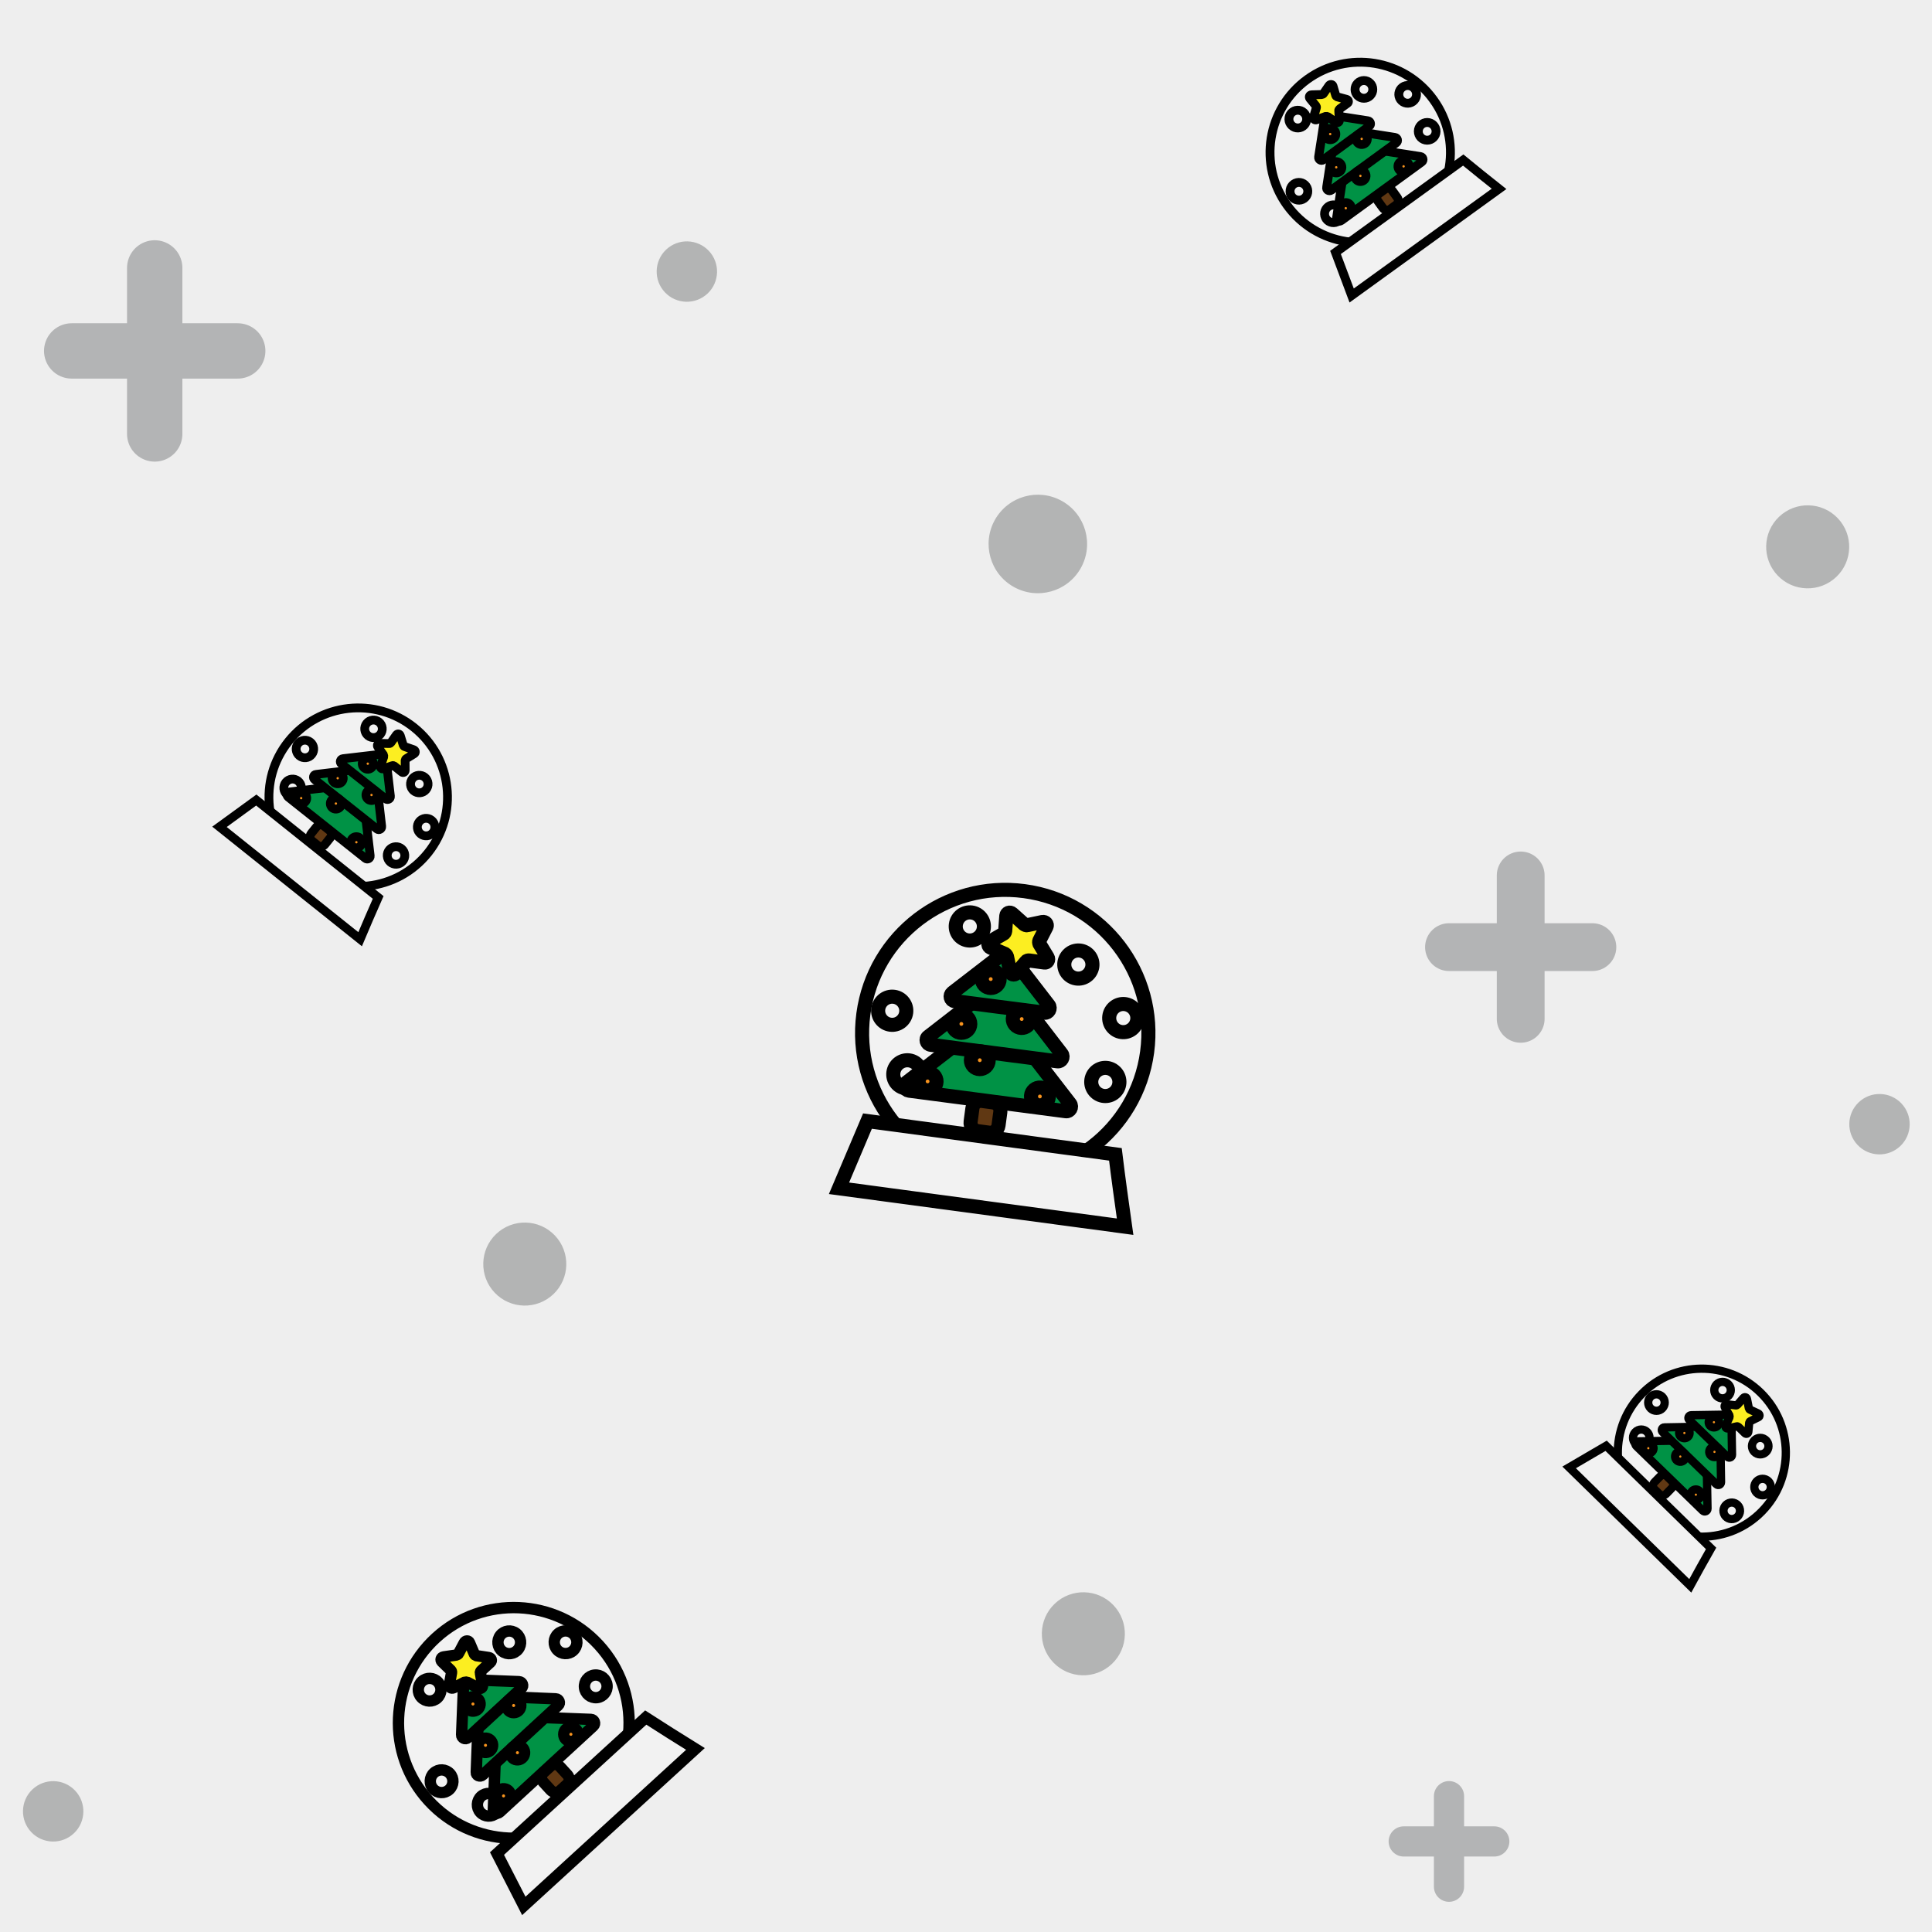 <?xml version="1.0" encoding="utf-8"?>
<svg xmlns="http://www.w3.org/2000/svg" xmlns:xlink="http://www.w3.org/1999/xlink" viewBox="0 0 256 256" width="256px" height="256px">
<style type="text/css">@keyframes ld-pulse
{
  0% {
    animation-timing-function: cubic-bezier(0.041,0.391,0.509,0.69);
    transform: scale(1);
  }
  24.3% {
    animation-timing-function: cubic-bezier(0.225,0.633,0.525,1);
    transform: scale(0.846);
  }
  55% {
    animation-timing-function: cubic-bezier(0.304,0.339,0.655,0.614);
    transform: scale(0.802);
  }
  70.2% {
    animation-timing-function: cubic-bezier(0.446,0.273,0.556,0.729);
    transform: scale(0.829);
  }
  82.3% {
    animation-timing-function: cubic-bezier(0.683,0.184,1,0.736);
    transform: scale(0.869);
  }
  100% {
    transform: scale(1);
  }
}
.ld.ld-pulse {
  animation: ld-pulse 0.5s infinite;
}</style>
<rect x="0" y="0" width="256" height="256" fill="#eee"/>
<defs>
  <g id="id-0.6863876637583903"><!--Generator: Adobe Illustrator 21.0.0, SVG Export Plug-In . SVG Version: 6.00 Build 0)--><g><circle style="fill:#f2f2f2;stroke:#000;stroke-width:3;stroke-miterlimit:10" cx="50" cy="46.5" r="30.5"/><path style="fill:#f2f2f2;stroke:#000;stroke-width:3;stroke-miterlimit:10" d="M80.8,84c-20.5,0-41,0-61.5,0 c1.4-5,2.7-10,4.1-15h53.3C78,74,79.4,79,80.8,84z"/><circle style="fill:#f2f2f2;stroke:#000;stroke-width:3;stroke-miterlimit:10" cx="74.5" cy="40" r="3"/><ellipse transform="matrix(0.986 -0.166 0.166 0.986 -4.092 10.931)" style="fill:#f2f2f2;stroke:#000;stroke-width:3;stroke-miterlimit:10" cx="63.5" cy="30" rx="3" ry="3"/><circle style="fill:#f2f2f2;stroke:#000;stroke-width:3;stroke-miterlimit:10" cx="39.5" cy="25" r="3"/><circle style="fill:#f2f2f2;stroke:#000;stroke-width:3;stroke-miterlimit:10" cx="25.5" cy="45" r="3"/><circle style="fill:#f2f2f2;stroke:#000;stroke-width:3;stroke-miterlimit:10" cx="30.5" cy="58" r="3"/><ellipse transform="matrix(0.595 -0.804 0.804 0.595 -14.034 80.157)" style="fill:#f2f2f2;stroke:#000;stroke-width:3;stroke-miterlimit:10" cx="72.5" cy="54" rx="3" ry="3"/><g><g><g><g><path style="fill:#009245;stroke:#000;stroke-width:3;stroke-miterlimit:10" d="M31.3,61.4L65,61.3c0.9,0,1.3-1.1,0.7-1.7 l-17-16.8c-0.4-0.4-1-0.4-1.4,0l-16.8,17C29.9,60.4,30.4,61.4,31.3,61.4z"/></g><g><path style="fill:#009245;stroke:#000;stroke-width:3;stroke-miterlimit:10" d="M34.6,51.1l27.2-0.1c0.9,0,1.3-1.1,0.7-1.7 L48.8,35.7c-0.4-0.4-1-0.4-1.4,0L33.9,49.4C33.2,50,33.7,51.1,34.6,51.1z"/></g><path style="fill:#009245;stroke:#000;stroke-width:3;stroke-miterlimit:10" d="M38.4,41.2l19.3-0.1c0.9,0,1.3-1.1,0.7-1.7 l-9.7-9.6c-0.4-0.4-1-0.4-1.4,0l-9.6,9.7C37.1,40.1,37.5,41.2,38.4,41.2z"/><path style="fill:#603813;stroke:#000;stroke-width:3;stroke-miterlimit:10" d="M49.4,68H47c-1,0-1.8-0.8-1.8-1.8v-2.9 c0-1,0.8-1.8,1.8-1.8h2.4c1,0,1.8,0.8,1.8,1.8v2.9C51.2,67.2,50.4,68,49.4,68z"/></g><ellipse transform="matrix(0.946 -0.324 0.324 0.946 -9.042 16.649)" style="fill:#f7931e;stroke:#000;stroke-width:3;stroke-miterlimit:10" cx="45.4" cy="35.5" rx="1.9" ry="1.9"/><ellipse transform="matrix(7.812525e-02 -0.997 0.997 7.812525e-02 -10.893 94.093)" style="fill:#f7931e;stroke:#000;stroke-width:3;stroke-miterlimit:10" cx="45.4" cy="52.9" rx="1.9" ry="1.9"/><ellipse transform="matrix(0.946 -0.324 0.324 0.946 -12.674 15.616)" style="fill:#f7931e;stroke:#000;stroke-width:3;stroke-miterlimit:10" cx="40.5" cy="45.8" rx="1.9" ry="1.9"/><ellipse transform="matrix(0.876 -0.482 0.482 0.876 -24.072 24.193)" style="fill:#f7931e;stroke:#000;stroke-width:3;stroke-miterlimit:10" cx="35" cy="58.9" rx="1.9" ry="1.9"/><ellipse transform="matrix(0.999 -5.021131e-02 5.021131e-02 0.999 -2.885 3.041)" style="fill:#f7931e;stroke:#000;stroke-width:3;stroke-miterlimit:10" cx="59.1" cy="58.9" rx="1.9" ry="1.9"/><ellipse transform="matrix(0.309 -0.951 0.951 0.309 -4.317 80.26)" style="fill:#f7931e;stroke:#000;stroke-width:3;stroke-miterlimit:10" cx="53.1" cy="43.1" rx="1.9" ry="1.9"/></g><path style="fill:#fcee21;stroke:#000;stroke-width:3;stroke-miterlimit:10" d="M49.3,33.4l-1.1-3.1c-0.1-0.2-0.3-0.4-0.5-0.5 l-3.2-0.9c-0.6-0.2-0.8-0.9-0.3-1.3l2.6-2c0.2-0.1,0.3-0.4,0.3-0.6l-0.2-3.3c0-0.6,0.6-1,1.2-0.6l2.8,1.9c0.2,0.1,0.5,0.2,0.7,0.1 l3.1-1.1c0.6-0.2,1.2,0.3,1,0.9L54.6,26c-0.1,0.2,0,0.5,0.1,0.7l2.1,2.6c0.4,0.5,0.1,1.2-0.5,1.2l-3.3,0c-0.2,0-0.5,0.1-0.6,0.3 l-1.8,2.8C50.3,34.1,49.5,34,49.3,33.4z"/></g></g></g>
  <g id="id-0.6863876637583903-2">
    
<!-- Generator: Adobe Illustrator 21.0.0, SVG Export Plug-In . SVG Version: 6.00 Build 0)  -->






<ellipse transform="matrix(0.725 -0.689 0.689 0.725 -96.259 93.945)" fill="#B3B4B4" cx="69.5" cy="167.5" rx="5.5" ry="5.5"/>
<ellipse transform="matrix(0.725 -0.689 0.689 0.725 15.938 184.912)" fill="#B3B4B4" cx="239.5" cy="72.5" rx="5.5" ry="5.5"/>
<g>
	
		<line fill="none" stroke="#B3B4B5" stroke-width="6.333" stroke-linecap="round" stroke-linejoin="round" stroke-miterlimit="10" x1="192" y1="125.5" x2="211" y2="125.5"/>
	
		<line fill="none" stroke="#B3B4B5" stroke-width="6.333" stroke-linecap="round" stroke-linejoin="round" stroke-miterlimit="10" x1="201.5" y1="135" x2="201.5" y2="116"/>
</g>
<g>
	
		<line fill="none" stroke="#B3B4B5" stroke-width="4" stroke-linecap="round" stroke-linejoin="round" stroke-miterlimit="10" x1="186" y1="244" x2="198" y2="244"/>
	
		<line fill="none" stroke="#B3B4B5" stroke-width="4" stroke-linecap="round" stroke-linejoin="round" stroke-miterlimit="10" x1="192" y1="250" x2="192" y2="238"/>
</g>
<g>
	
		<line fill="none" stroke="#B3B4B5" stroke-width="7.333" stroke-linecap="round" stroke-linejoin="round" stroke-miterlimit="10" x1="9.5" y1="46.5" x2="31.5" y2="46.5"/>
	
		<line fill="none" stroke="#B3B4B5" stroke-width="7.333" stroke-linecap="round" stroke-linejoin="round" stroke-miterlimit="10" x1="20.5" y1="57.5" x2="20.5" y2="35.5"/>
</g>
<ellipse transform="matrix(0.49 -0.872 0.872 0.49 7.204 156.645)" fill="#B3B4B4" cx="137.531" cy="72.163" rx="6.525" ry="6.525"/>
<ellipse transform="matrix(0.725 -0.689 0.689 0.725 -109.657 158.394)" fill="#B3B4B4" cx="143.5" cy="216.5" rx="5.5" ry="5.5"/>
<ellipse transform="matrix(0.725 -0.689 0.689 0.725 0.233 72.584)" fill="#B3B4B4" cx="91" cy="36" rx="4" ry="4"/>
<ellipse transform="matrix(0.725 -0.689 0.689 0.725 -34.143 212.498)" fill="#B3B4B4" cx="249" cy="149" rx="4" ry="4"/>
<ellipse transform="matrix(0.725 -0.689 0.689 0.725 -163.389 70.836)" fill="#B3B4B4" cx="7" cy="240" rx="4" ry="4"/>


    <g transform="matrix(0.991 0.133 -0.133 0.991 19.595 -16.4) translate(133,139) scale(0.622)"><g class="ld ld-pulse" style="animation-delay:0s"><g data-icon="">  <use href="#id-0.6863876637583903" x="-50" y="-50"/>
</g></g></g><g transform="matrix(0.81 -0.586 0.586 0.81 21.907 110.187) translate(181.074,21.271) scale(0.392)"><g class="ld ld-pulse" style="animation-delay:-0.1s"><g data-icon="">  <use href="#id-0.6863876637583903" x="-50" y="-50"/>
</g></g></g><g transform="matrix(0.715 0.699 -0.699 0.715 199.137 -101.966) translate(224.712,193.418) scale(0.365)"><g class="ld ld-pulse" style="animation-delay:-0.2s"><g data-icon="">  <use href="#id-0.6863876637583903" x="-50" y="-50"/>
</g></g></g><g transform="matrix(0.781 0.624 -0.624 0.781 76.82 -5.742) translate(46.602,106.727) scale(0.388)"><g class="ld ld-pulse" style="animation-delay:-0.3s"><g data-icon="">  <use href="#id-0.6863876637583903" x="-50" y="-50"/>
</g></g></g><g transform="matrix(0.738 -0.675 0.675 0.738 -136.806 106.836) translate(69.203,229.626) scale(0.501)"><g class="ld ld-pulse" style="animation-delay:-0.4s"><g data-icon="">  <use href="#id-0.6863876637583903" x="-50" y="-50"/>
</g></g></g>
  </g>
</defs>
<g>
  <use href="#id-0.6863876637583903-2" x="0" y="0"/>
  <use href="#id-0.6863876637583903-2" x="-256" y="0"/>
  <animateTransform attributeName="transform" type="translate" repeatCount="indefinite" dur="4s"
  keyTimes="0;1" values="0;256"/>
</g>
</svg>